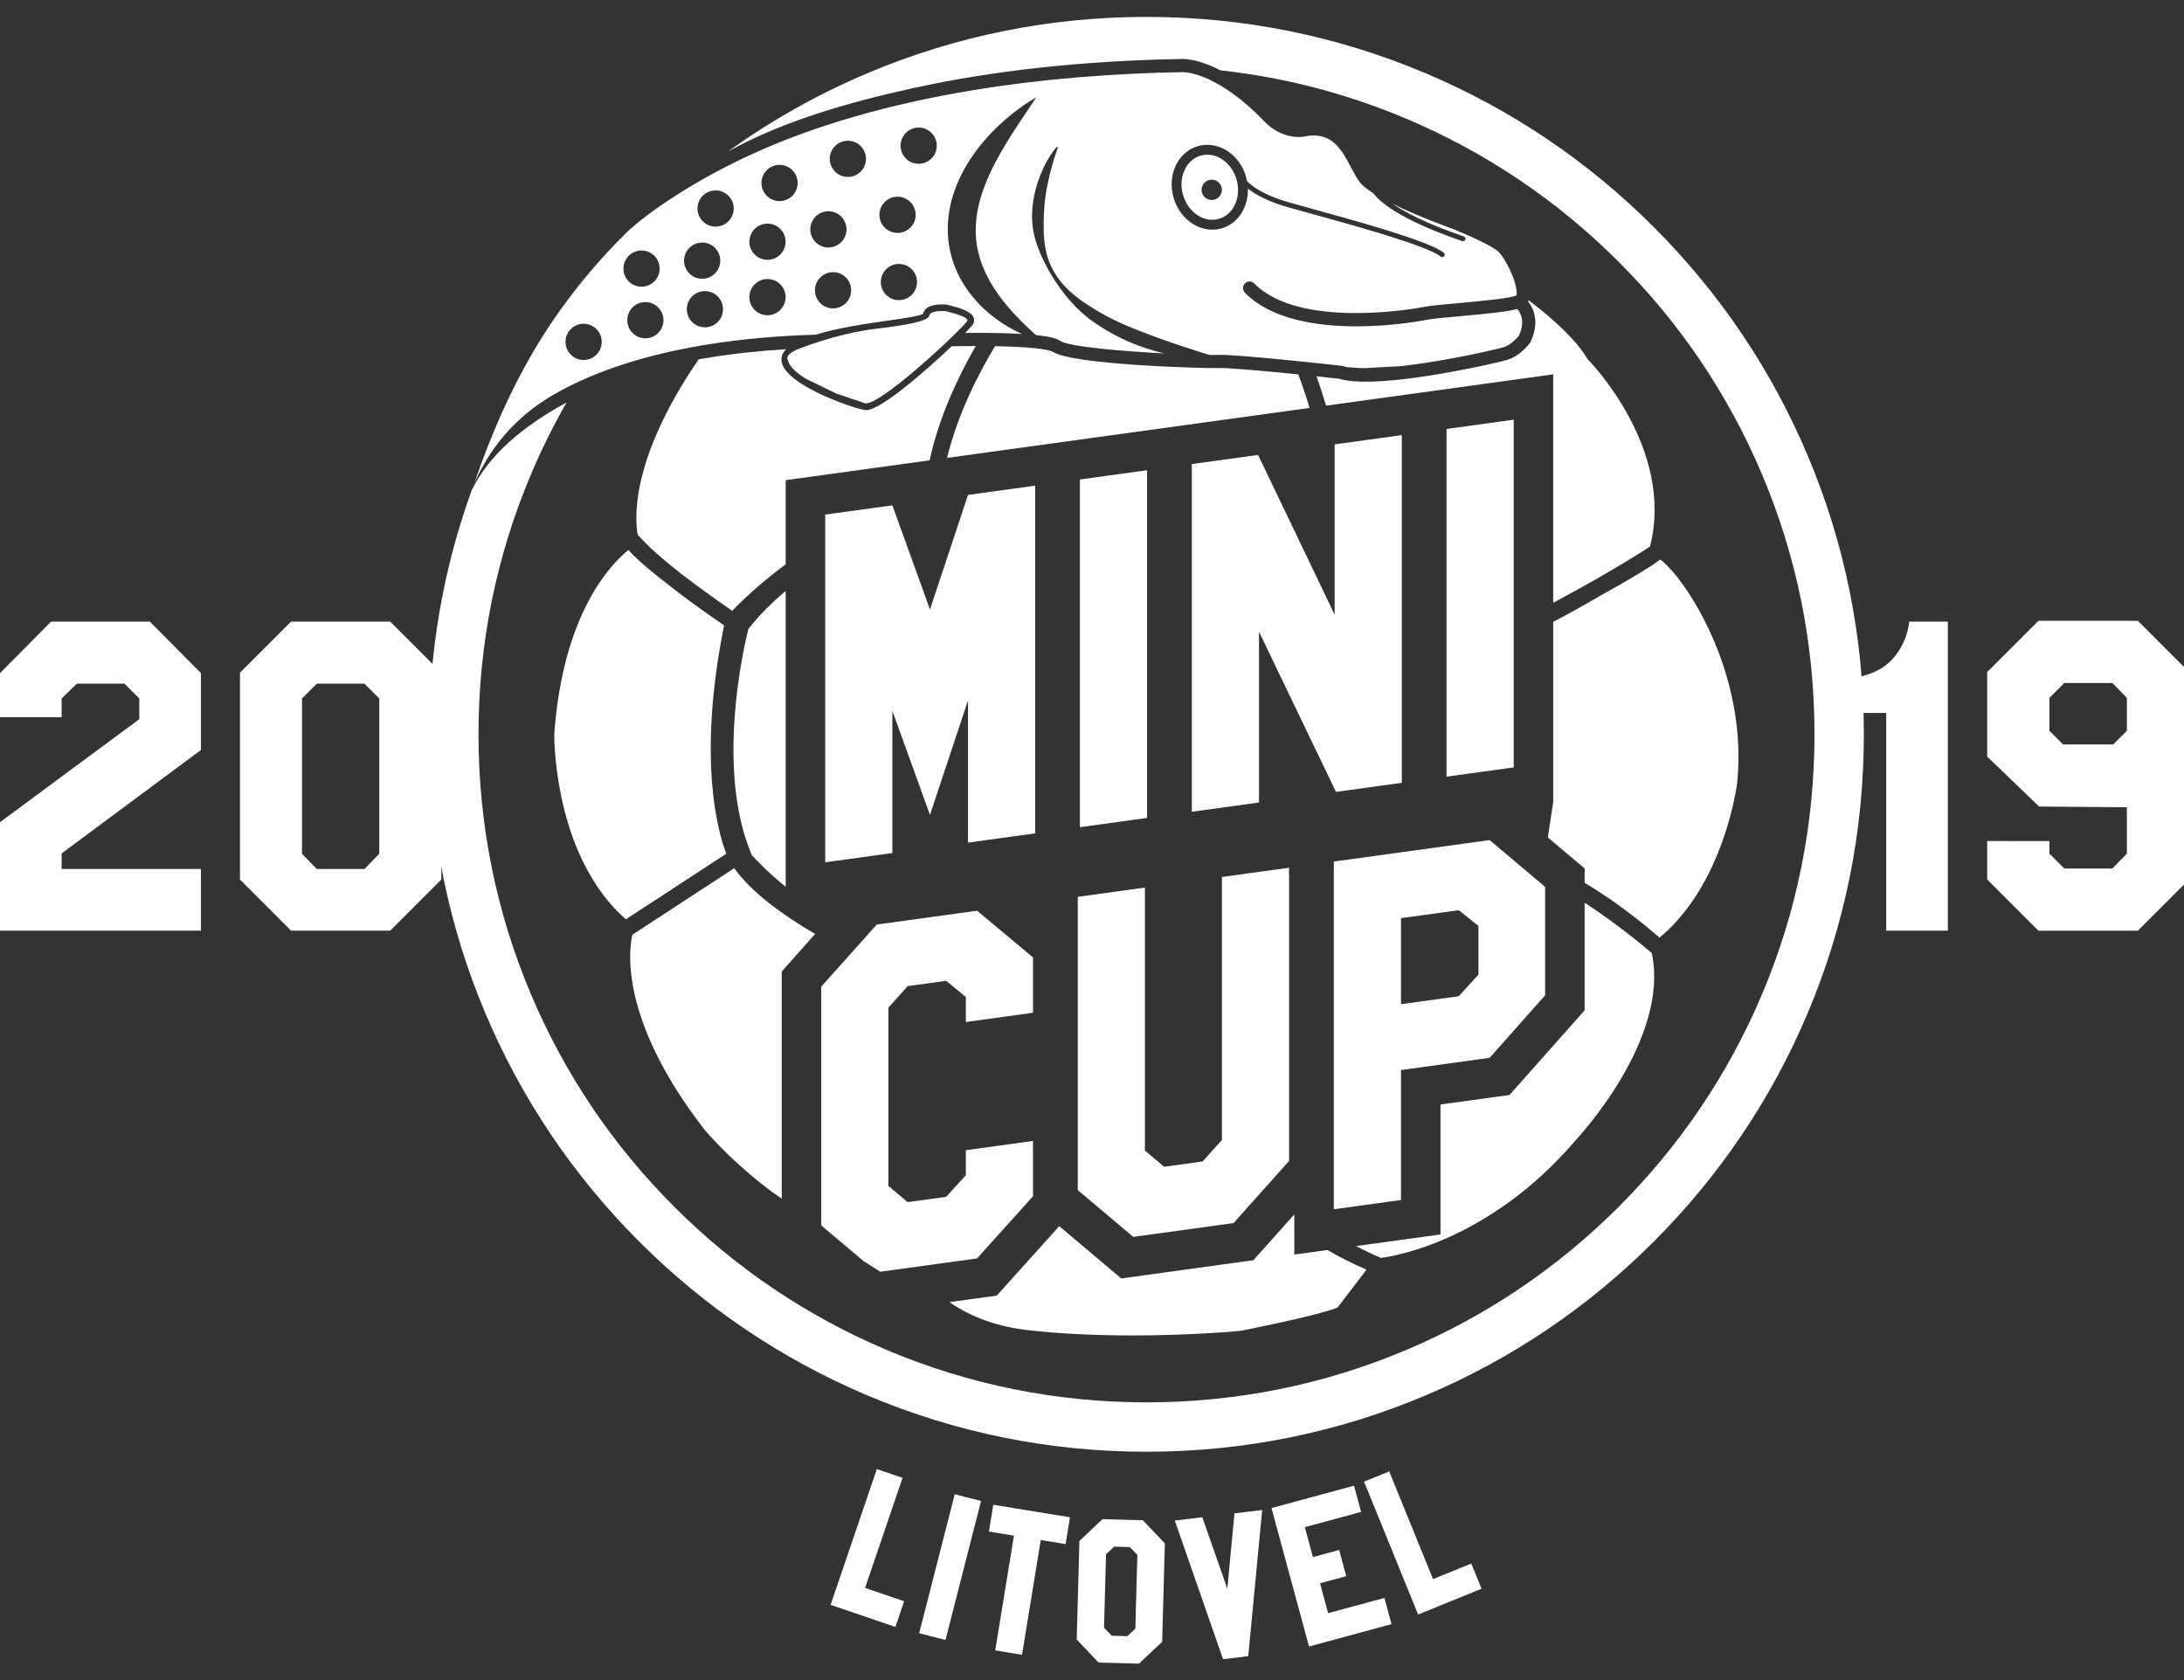 <?xml version="1.0" encoding="UTF-8" standalone="no"?>
<svg
   xmlns:dc="http://purl.org/dc/elements/1.1/"
   xmlns:cc="http://creativecommons.org/ns#"
   xmlns:rdf="http://www.w3.org/1999/02/22-rdf-syntax-ns#"
   xmlns:svg="http://www.w3.org/2000/svg"
   xmlns="http://www.w3.org/2000/svg"
   xml:space="preserve"
   enable-background="new 0 0 1331 1007"
   viewBox="0 0 130 100"
   height="100"
   width="130"
   y="0px"
   x="0px"
   id="Layer_1"
   version="1.1"><rect x="0" y="0" width="130" height="100" fill="#333333" stroke="none"/><defs
   id="defs1932">
	
	
	
	

		
		
		
	
			
			
			
			
		</defs>



<g
   transform="matrix(0.098,0,0,0.098,0,89.321)"
   id="g1017"><g
     id="g1876"
     transform="translate(0,-907)">
				<path
   style="fill:#ffffff"
   id="path1874"
   d="m 84.609,432.352 v -12.561 l -9.006,-9.006 H 46.689 l -9.244,9.006 v 11.376 H 0 v -26.78 l 31.047,-31.285 h 59.961 l 31.047,31.285 v 46.688 l -84.609,62.806 v 9.479 h 84.609 v 37.446 H 0 V 494.92 Z" />
			</g><g
     id="g1880"
     transform="translate(0,-907)">
				<path
   style="fill:#ffffff"
   id="path1878"
   d="M 268.045,404.148 V 529.76 l -31.047,31.047 H 176.799 L 145.752,529.76 V 404.148 l 31.047,-31.047 h 60.199 z m -84.609,15.643 v 94.326 l 9.006,9.243 h 28.914 l 9.006,-9.243 v -94.326 l -9.006,-9.006 h -28.914 z" />
			</g><g
     id="g1884"
     transform="translate(0,-907)">
				<path
   style="fill:#ffffff"
   id="path1882"
   d="m 1183.101,560.807 h -37.446 V 428.561 h -15.404 V 406.52 l 1.422,-0.475 c 8.372,-2.211 14.812,-6.199 19.314,-11.969 4.504,-5.766 7.307,-12.123 8.414,-19.078 l 0.236,-1.896 h 23.464 z" />
			</g><path
     id="litovel"
     d="m 543.852,76.705 -39.36,-13.404 28.085,-82.47 15.619,5.319 -22.766,66.851 23.74,8.085 z m 36.053,-80.584 15.983,4.094 -21.616,84.396 -15.984,-4.095 z m 67.327,30.257 -15.09,-2.464 -11.379,69.697 -16.284,-2.658 11.378,-69.697 -15.199,-2.482 2.659,-16.284 46.573,7.604 z M 691.769,99 667.248,98.333 653.983,84.327 l 1.629,-59.818 14.005,-13.264 24.521,0.667 13.374,14.009 -1.628,59.818 z m -2.171,-21.297 1.217,-44.754 -4.602,-4.746 -9.457,-0.258 -4.967,4.598 -1.215,44.643 4.709,4.859 9.457,0.258 z m 77.027,-72.014 -8.463,88.772 -15.29,1.843 -29.321,-84.215 16.708,-2.016 15.202,43.372 4.346,-45.729 z m 78.563,69.313 -50.112,13.578 -22.784,-84.09 50.113,-13.577 4.314,15.927 -34.188,9.263 4.92,18.155 15.926,-4.316 4.315,15.927 -15.927,4.315 4.92,18.154 34.188,-9.263 z m 54.678,-21.527 -38.511,15.68 -32.85,-80.689 15.281,-6.222 26.629,65.407 23.229,-9.457 z"
     style="fill:#ffffff" /><path
     id="obruc"
     d="m 1097.846,-635.049 c -21.946,-51.889 -53.362,-98.485 -93.374,-138.497 -40.012,-40.012 -86.609,-71.427 -138.496,-93.374 -53.729,-22.725 -110.794,-34.248 -169.611,-34.248 -58.817,0 -115.881,11.523 -169.609,34.248 -30.101,12.731 -58.406,28.67 -84.693,47.604 2.181,-1.22 4.396,-2.424 6.668,-3.596 30.066,-15.507 65.93,-26.193 105.072,-34.838 48.783,-10.774 103.648,-16.779 163.072,-17.848 1.688,-0.135 10.517,-0.38 24.35,6.87 38.952,4.265 76.828,14.112 113.064,29.438 48.312,20.435 91.703,49.69 128.97,86.958 37.267,37.266 66.522,80.658 86.957,128.97 21.152,50.011 31.878,103.144 31.878,157.923 0,54.78 -10.726,107.913 -31.878,157.924 -20.435,48.312 -49.69,91.704 -86.957,128.971 -37.267,37.266 -80.658,66.522 -128.97,86.957 -50.011,21.152 -103.145,31.878 -157.924,31.878 -54.779,0 -107.913,-10.726 -157.924,-31.878 -48.312,-20.435 -91.703,-49.691 -128.97,-86.957 -37.266,-37.267 -66.523,-80.658 -86.957,-128.971 -21.153,-50.011 -31.878,-103.144 -31.878,-157.924 0,-54.779 10.725,-107.912 31.878,-157.923 6.359,-15.034 13.575,-29.592 21.618,-43.637 -0.503,0.273 -1.021,0.539 -1.518,0.815 -25.097,13.938 -45.588,30.912 -56.081,52.424 -17.191,47.425 -25.897,97.211 -25.897,148.32 0,58.816 11.522,115.882 34.248,169.61 21.947,51.889 53.362,98.485 93.374,138.497 40.012,40.012 86.609,71.428 138.498,93.374 53.729,22.726 110.793,34.248 169.609,34.248 58.816,0 115.882,-11.522 169.61,-34.248 51.888,-21.946 98.484,-53.362 138.496,-93.374 40.012,-40.012 71.428,-86.608 93.374,-138.497 22.726,-53.729 34.248,-110.794 34.248,-169.61 0,-58.816 -11.522,-115.88 -34.247,-169.609 z"
     style="fill:#ffffff" /><g
     id="mic"
     transform="translate(0,-907)">
		<path
   style="fill:#ffffff"
   id="path1892"
   d="m 1003.229,574.329 c -4.649,-3.935 -21.883,-18.238 -40.739,-30.521 v 65.375 l -45.654,51.425 -41.897,5.774 v 78.925 l -88.789,12.238 v -24.408 l -24.892,27.838 -80.221,11.056 -37.661,-31.742 -37.966,42.166 -39.465,5.439 v 0 l 10.777,-1.485 c 13.358,9.339 29.671,15.109 48.709,17.17 18.842,2.039 39.882,3.073 62.538,3.073 35.081,0 62.678,-2.521 65.453,-2.783 19.477,-3.801 51.599,-10.81 59.05,-14.238 l 17.54,-22.955 c -0.197,-0.09 -0.414,-0.189 -0.619,-0.284 -8.471,-3.598 -16.154,-7.562 -23.084,-11.624 l 17.236,-2.376 c 7.276,3.707 12.914,6.204 15.154,7.169 7.989,-0.984 66.099,-10.242 118.6,-71.778 l 0.175,-0.194 c 0.578,-0.611 57.096,-61.034 45.755,-113.26 z" />
		<path
   style="fill:#ffffff"
   id="path1894"
   d="m 1007.939,565.059 c 39.446,-32.613 47.106,-93.232 47.181,-93.857 3.957,-39.583 -7.608,-73.574 -18.01,-95.103 -11.577,-23.964 -24.038,-37.605 -28.737,-40.712 -5.941,4.657 -21.363,13.646 -36.935,22.34 -7.967,4.604 -19.317,11.071 -28.036,15.511 v 109.33 l -3.243,21.632 22.33,18.848 v 8.71 c 21.005,12.472 38.486,27.163 45.45,33.301 z" />
		<path
   style="fill:#ffffff"
   id="path1896"
   d="M 477.222,534.157 V 354.494 c -8.383,7.024 -16.156,14.723 -22.676,23.064 -3.106,12.468 -19.908,86.07 2.104,137.377 2.268,2.55 9.172,9.958 20.572,19.222 z" />
		<path
   style="fill:#ffffff"
   id="path1898"
   d="m 463.183,715.079 c 3.542,2.774 7.438,5.665 11.638,8.556 V 585.637 l 22.992,-25.883 -2.729,3.071 c -19.765,-11.566 -38.621,-25.304 -49.142,-39.946 l -61.863,40.41 c -0.853,3.693 -2.57,14.104 0.179,30.134 3.233,18.85 13.462,49.493 43.834,88.467 0.836,0.997 14.277,16.883 35.091,33.189 z" />
		<path
   style="fill:#ffffff"
   id="path1900"
   d="m 380.138,553.919 51.152,-33.413 9.845,-6.431 c -5.035,-13.12 -17.719,-57.227 -1.334,-138.703 -5.597,-3.782 -18.564,-12.719 -31.685,-22.983 -10.796,-8.248 -21.057,-16.706 -26.443,-22.79 -4.045,3.285 -10.998,9.85 -18.216,20.849 -18.802,28.653 -24.902,64.797 -26.708,90.071 l -0.09,1.26 c -10e-4,8.568 1.71,75.4 43.479,112.14 z" />
		<path
   style="fill:#ffffff"
   id="path1902"
   d="m 590.42,205.73 c -4.28,0.016 -8.441,0.062 -12.415,0.131 -16.264,15.496 -43.115,38.789 -51.911,38.789 -0.285,0 -0.553,-0.02 -0.806,-0.059 -7.277,-1.096 -47.879,-14.984 -50.5,-29.168 -0.392,-2.119 -0.088,-4.957 2.688,-7.783 -15.188,0.928 -31.991,2.605 -49.158,5.492 -1.336,0.225 -2.649,0.465 -3.97,0.7 -23.047,33.484 -32.112,59.458 -35.575,76.057 -3.536,16.945 -2.036,27.385 -1.429,30.428 6.384,7.343 16.421,15.938 26.513,23.845 8.576,6.574 18.98,14.166 30.847,22.388 10.368,-10.649 21.442,-20.045 32.518,-28.264 v -51.102 l 87.399,-12.045 c 5.768,-26.458 17.354,-50.896 28.043,-69.41 -0.745,0 -1.476,0 -2.244,10e-4 z" />
		<path
   style="fill:#ffffff"
   id="path1904"
   d="m 964.658,214.105 -0.464,-0.464 -0.329,-0.567 c -5.673,-9.807 -19.056,-22.852 -35.495,-35.197 -0.101,0.244 -0.187,0.5 -0.303,0.73 1.104,1.355 2.267,3.145 3.134,5.404 1.608,4.186 1.771,8.783 0.482,13.664 -0.479,1.816 -1.168,3.689 -2.047,5.562 l -0.17,0.363 -0.239,0.32 c -0.15,0.203 -3.758,5.02 -9.032,8.133 -1.356,0.799 -2.729,1.432 -4.081,1.881 -1.723,0.574 -6.837,1.822 -13.026,3.18 -16.116,3.535 -69.934,14.525 -89.669,8.498 -3.997,-0.443 -8.698,-0.953 -13.756,-1.487 1.991,5.589 3.923,11.521 5.79,17.822 l -10.026,1.382 c -2.028,-6.722 -4.319,-13.613 -6.861,-20.355 -20.448,-2.08 -42.682,-4.109 -48.391,-3.865 -6.819,0.305 -88.77,-1.826 -100.735,-9.895 -0.484,-0.328 -5.212,-2.859 -35.091,-3.39 -10.551,17.558 -22.767,41.736 -29.104,67.851 l 368.158,-50.739 v 138.756 c 8.869,-4.8 17.634,-9.622 25.606,-14.099 14.872,-8.585 29.059,-17.193 33.195,-20.103 15.248,-59.713 -37.013,-112.85 -37.546,-113.385 z" />
	</g><g
     id="minicup_x5F_text"
     transform="translate(0,-907)">
		<polygon
   style="fill:#ffffff"
   id="polygon1907"
   points="742.174,528.201 742.174,687.917 730.484,700.994 707.099,704.218 695.406,694.362 695.406,534.646 654.622,540.267 654.622,718.381 688.338,746.798 749.244,738.404 782.961,700.695 782.961,522.58 " />
		<polygon
   style="fill:#ffffff"
   id="polygon1909"
   points="811.461,476.525 851.432,471.016 851.432,259.838 810.645,265.459 810.645,368.915 764.148,271.866 723.906,277.413 723.906,488.591 764.693,482.97 764.693,379.247 " />
		<polygon
   style="fill:#ffffff"
   id="polygon1911"
   points="696.717,492.338 696.717,281.16 655.931,286.781 655.931,497.959 " />
		<polygon
   style="fill:#ffffff"
   id="polygon1913"
   points="551.298,725.69 539.606,715.836 539.606,607.579 551.298,594.502 574.682,591.279 586.646,601.098 586.646,616.295 627.432,610.674 627.432,577.077 593.443,548.698 532.536,557.092 498.82,594.802 498.82,739.854 524.405,761.419 534.691,767.975 593.443,759.877 627.432,722.129 627.432,688.532 586.646,694.153 586.646,709.353 574.682,722.467 " />
		<polygon
   style="fill:#ffffff"
   id="polygon1915"
   points="587.959,296.148 564.847,365.727 542.007,302.482 501.222,308.104 501.222,519.282 542.007,513.661 542.007,427.269 564.847,490.515 587.959,420.936 587.959,507.328 628.744,501.707 628.744,290.528 " />
		<polygon
   style="fill:#ffffff"
   id="polygon1917"
   points="919.402,461.648 919.402,250.471 878.617,256.091 878.617,467.271 " />
		<path
   style="fill:#ffffff"
   id="path1919"
   d="m 904.774,505.793 -94.626,13.038 v 211.18 l 40.789,-5.622 v -78.925 l 53.837,-7.42 33.715,-37.977 v -65.86 z m -6.797,81.728 -11.965,13.113 -35.074,4.833 v -52.26 l 35.074,-4.834 11.965,9.55 z" />
	</g><g
     id="ryba"
     transform="translate(0,-907)">
		<path
   style="fill:#ffffff"
   d="m 559.138,217.656 c 4.604,-3.992 9.035,-7.998 12.979,-11.672 l 8.524,-8.162 c 3.68,-3.641 6.162,-6.299 6.801,-7.273 0.267,-0.408 0.207,-0.559 0.172,-0.648 -0.592,-1.51 -4.551,-3.184 -11.765,-4.975 -0.659,-0.164 -1.2,-0.301 -1.573,-0.406 -0.327,-0.025 -1.076,-0.072 -2.029,-0.072 -3.397,0 -7.447,0.676 -7.682,2.586 -0.443,3.592 -13.631,5.949 -32.239,8.166 -25.166,3 -48.808,12.887 -48.808,12.887 -7.525,3.781 -4.959,5.738 -4.798,6.611 0.571,3.091 4.322,6.869 10.616,10.849 l 18.49,8.986 18.057,6.104 2.301,-0.481 c 3.601,-1.335 12.054,-6.108 30.954,-22.5 z"
   id="ploutev" />
		<path
   style="fill:#ffffff"
   id="path1923"
   d="m 923.732,186.879 c -0.615,-1.604 -1.492,-2.812 -2.216,-3.625 -6.321,1.688 -18.642,2.902 -34.75,4.359 -9.129,0.826 -17.752,1.605 -20.887,2.32 -0.037,0.008 -0.075,0.016 -0.113,0.023 -1.539,0.303 -19.857,3.818 -41.904,3.818 -23.653,0 -51.598,-4.045 -67.722,-20.438 -1.549,-1.574 -1.528,-4.107 0.047,-5.656 1.573,-1.549 4.106,-1.529 5.656,0.047 27.86,28.324 100.062,14.824 102.325,14.389 3.691,-0.826 12.123,-1.59 21.877,-2.473 12.905,-1.166 30.579,-2.766 34.892,-4.588 0.521,-0.654 0.692,-4.75 -2.458,-12.43 -2.704,-6.594 -6.422,-12.439 -8.454,-14.283 -3.841,-3.482 -18.563,-10.125 -26.997,-13.518 -3.347,-1.198 -21.851,-7.923 -37.161,-15.461 7.543,5.141 20.658,12.077 43.225,19.781 0.784,0.268 1.203,1.121 0.936,1.904 -0.213,0.625 -0.796,1.016 -1.42,1.016 -0.16,0 -0.324,-0.025 -0.484,-0.08 -39.891,-13.619 -51.067,-25.016 -53.943,-29.032 -3.729,-2.352 -6.676,-4.656 -8.28,-6.774 -1.938,-2.561 -3.607,-5.714 -5.374,-9.054 -5.785,-10.938 -11.763,-22.253 -28.777,-18.55 -0.063,0.014 -0.127,0.026 -0.191,0.037 -0.516,0.087 -12.728,1.971 -23.578,-9.277 -30.289,-31.413 -50.23,-29.99 -50.412,-29.966 -0.136,0.017 -0.271,0.026 -0.407,0.028 -73.373,1.31 -178.794,11.327 -264.345,51.609 -40.865,19.242 -68.804,41.066 -75.572,49.277 l -1,1 c 0.088,-0.108 0.494,-0.602 1.169,-1.389 -43.192,44.05 -68.513,88.949 -89.396,149.266 0.279,-0.616 0.562,-1.23 0.85,-1.842 0.055,-0.118 0.109,-0.235 0.165,-0.353 0.272,-0.577 0.549,-1.151 0.829,-1.724 0.07,-0.143 0.14,-0.286 0.211,-0.429 0.281,-0.569 0.565,-1.138 0.854,-1.703 0.057,-0.112 0.116,-0.224 0.174,-0.336 1.285,-2.496 2.648,-4.948 4.098,-7.354 0.089,-0.148 0.177,-0.297 0.267,-0.445 0.298,-0.489 0.601,-0.977 0.906,-1.463 0.13,-0.207 0.261,-0.415 0.392,-0.622 0.295,-0.463 0.593,-0.925 0.896,-1.385 0.144,-0.219 0.289,-0.437 0.434,-0.655 0.304,-0.456 0.609,-0.912 0.92,-1.365 0.138,-0.201 0.28,-0.401 0.42,-0.603 0.327,-0.47 0.653,-0.939 0.988,-1.405 0.011,-0.015 0.022,-0.029 0.033,-0.044 0.75,-1.044 1.523,-2.075 2.313,-3.098 0.156,-0.202 0.31,-0.406 0.468,-0.608 0.305,-0.39 0.617,-0.775 0.928,-1.162 0.216,-0.269 0.431,-0.537 0.65,-0.804 0.3,-0.366 0.605,-0.73 0.911,-1.094 0.239,-0.283 0.479,-0.566 0.721,-0.848 0.301,-0.351 0.604,-0.7 0.911,-1.048 0.26,-0.295 0.523,-0.588 0.787,-0.881 0.3,-0.333 0.6,-0.666 0.905,-0.997 0.292,-0.316 0.59,-0.63 0.887,-0.943 0.287,-0.305 0.572,-0.61 0.864,-0.913 0.562,-0.581 1.131,-1.157 1.709,-1.729 0.263,-0.261 0.533,-0.517 0.799,-0.775 0.359,-0.349 0.718,-0.697 1.083,-1.043 0.29,-0.273 0.585,-0.544 0.879,-0.815 0.354,-0.328 0.71,-0.655 1.07,-0.979 0.299,-0.269 0.601,-0.536 0.903,-0.804 0.372,-0.327 0.746,-0.652 1.124,-0.977 0.299,-0.256 0.598,-0.513 0.901,-0.767 0.408,-0.343 0.821,-0.683 1.236,-1.021 0.28,-0.229 0.558,-0.459 0.841,-0.686 0.526,-0.422 1.061,-0.839 1.599,-1.254 0.182,-0.141 0.359,-0.283 0.542,-0.423 0.715,-0.546 1.442,-1.086 2.178,-1.621 0.242,-0.176 0.489,-0.349 0.733,-0.523 0.514,-0.368 1.03,-0.735 1.554,-1.098 0.295,-0.205 0.595,-0.407 0.894,-0.61 0.487,-0.331 0.977,-0.66 1.473,-0.987 0.313,-0.206 0.628,-0.411 0.945,-0.616 0.502,-0.324 1.009,-0.646 1.521,-0.966 0.311,-0.194 0.621,-0.39 0.935,-0.583 0.56,-0.344 1.127,-0.684 1.697,-1.021 0.271,-0.161 0.539,-0.324 0.812,-0.483 0.847,-0.495 1.703,-0.985 2.574,-1.468 23.571,-13.078 53.293,-22.689 88.343,-28.568 24.752,-4.152 48.756,-5.836 68.378,-6.383 13.681,-4.258 30.401,-6.641 43.597,-8.521 9.203,-1.311 19.599,-2.791 21.545,-4.176 0.455,-2.297 2.644,-5.691 11.587,-5.691 1.494,0 2.553,0.102 2.597,0.105 l 0.406,0.084 c 0.314,0.098 0.862,0.232 1.564,0.406 6.229,1.547 13.003,3.523 14.523,7.396 0.388,0.986 0.606,2.533 -0.549,4.299 -0.488,0.746 -2.105,2.535 -4.533,5.018 1.114,-0.01 2.224,-0.018 3.322,-0.021 13.524,-0.059 23.609,0.219 31.165,0.67 -1.119,-0.504 -2.274,-1.043 -3.495,-1.66 -3.241,-1.629 -6.796,-3.701 -10.517,-6.275 -3.698,-2.6 -7.561,-5.711 -11.291,-9.48 -3.72,-3.766 -7.352,-8.168 -10.432,-13.271 -1.567,-2.535 -2.984,-5.246 -4.196,-8.111 -0.645,-1.414 -1.171,-2.896 -1.728,-4.375 -0.499,-1.502 -0.977,-3.02 -1.364,-4.576 -0.805,-3.096 -1.447,-6.285 -1.739,-9.521 -0.364,-3.232 -0.392,-6.5 -0.252,-9.74 0.355,-6.477 1.597,-12.84 3.604,-18.717 0.971,-2.949 2.09,-5.805 3.38,-8.512 0.636,-1.357 1.257,-2.71 1.958,-3.999 0.673,-1.304 1.367,-2.587 2.119,-3.809 2.895,-4.966 6.097,-9.439 9.376,-13.412 0.806,-1.008 1.636,-1.966 2.466,-2.897 0.83,-0.93 1.613,-1.872 2.449,-2.74 1.695,-1.711 3.244,-3.432 4.885,-4.931 3.207,-3.068 6.28,-5.706 9.093,-7.922 2.796,-2.234 5.339,-4.039 7.455,-5.485 1.045,-0.737 2.018,-1.349 2.865,-1.877 0.841,-0.535 1.566,-0.976 2.156,-1.331 1.187,-0.699 1.819,-1.071 1.819,-1.071 0,0 -0.396,0.621 -1.137,1.785 -0.738,1.162 -1.884,2.799 -3.286,4.909 -1.399,2.087 -3.099,4.622 -5.048,7.529 -0.975,1.438 -1.986,2.976 -3.031,4.607 -1.071,1.609 -2.156,3.317 -3.268,5.104 -2.25,3.551 -4.577,7.424 -6.856,11.55 -2.32,4.103 -4.52,8.504 -6.528,13.073 -0.533,1.133 -0.947,2.314 -1.443,3.471 -0.506,1.152 -0.92,2.34 -1.354,3.525 -0.461,1.18 -0.812,2.389 -1.197,3.594 -0.435,1.193 -0.727,2.416 -1.092,3.627 -1.334,4.875 -2.135,9.852 -2.41,14.793 -0.124,2.469 -0.125,4.936 0.072,7.373 0.062,1.225 0.241,2.43 0.354,3.645 0.199,1.201 0.338,2.414 0.615,3.596 0.963,4.76 2.512,9.367 4.499,13.721 1.986,4.35 4.384,8.449 6.97,12.213 2.572,3.775 5.331,7.221 8.028,10.332 5.421,6.213 10.6,11.076 14.319,14.439 0.61,0.547 1.167,1.039 1.696,1.506 11.181,1.164 13.569,2.768 14.654,3.5 5.313,3.584 37.254,6.281 63.215,7.631 -0.87,-0.219 -1.744,-0.449 -2.637,-0.674 -2.505,-0.615 -5.055,-1.414 -7.683,-2.215 -5.227,-1.703 -10.674,-3.771 -16.077,-6.467 -5.415,-2.66 -10.848,-5.785 -16.088,-9.396 -5.242,-3.607 -10.105,-7.979 -14.36,-12.834 -4.253,-4.859 -8.064,-10.01 -11.326,-15.375 -1.639,-2.678 -3.142,-5.41 -4.515,-8.182 -0.725,-1.369 -1.324,-2.787 -1.998,-4.172 -0.608,-1.41 -1.202,-2.822 -1.738,-4.25 -2.198,-5.684 -3.562,-11.582 -3.823,-17.229 -0.282,-5.65 0.424,-10.973 1.41,-15.75 1.029,-4.777 2.429,-9.023 3.926,-12.659 1.497,-3.639 3.072,-6.679 4.523,-9.087 1.422,-2.423 2.71,-4.22 3.615,-5.419 0.916,-1.191 1.469,-1.791 1.469,-1.791 l 0.684,0.414 c 0,0 -0.256,0.743 -0.736,2.135 -0.478,1.39 -1.142,3.436 -1.931,6.03 -1.518,5.205 -3.599,12.614 -4.853,21.567 -0.322,2.236 -0.558,4.57 -0.75,6.98 -0.168,2.414 -0.267,4.902 -0.331,7.465 -0.064,2.564 -0.035,5.197 0.068,7.908 0.086,2.715 0.365,5.49 0.832,8.305 0.924,5.623 2.929,11.363 6.206,16.463 3.176,5.166 7.499,9.678 12.29,13.477 1.18,0.971 2.444,1.848 3.651,2.77 1.273,0.85 2.507,1.732 3.792,2.541 2.538,1.662 5.121,3.215 7.707,4.715 5.163,3.016 10.494,5.559 15.742,7.818 5.266,2.229 10.446,4.193 15.367,6.082 2.477,0.91 4.876,1.826 7.234,2.631 2.342,0.85 4.625,1.627 6.827,2.357 2.186,0.783 4.309,1.457 6.328,2.109 2.018,0.654 3.935,1.295 5.748,1.854 1.813,0.578 3.51,1.119 5.079,1.619 1.389,0.43 2.661,0.828 3.842,1.219 2.212,0.016 3.982,-0.002 5.203,-0.055 11.046,-0.484 72.262,6.299 74.862,6.588 l 0.407,0.045 0.39,0.127 c 0.404,0.132 0.837,0.252 1.287,0.366 0.447,0.111 0.916,0.214 1.404,0.31 l 9.647,0.647 23.323,-1.268 c 0.006,-0.001 0.011,-0.001 0.017,-0.002 10.016,-1.147 20.92,-2.873 31.527,-4.846 0.041,-0.008 0.082,-0.016 0.123,-0.022 0.955,-0.179 1.906,-0.358 2.855,-0.54 0.117,-0.022 0.235,-0.045 0.353,-0.067 0.879,-0.168 1.754,-0.34 2.627,-0.511 0.18,-0.035 0.361,-0.07 0.541,-0.105 0.789,-0.156 1.572,-0.313 2.354,-0.472 0.259,-0.052 0.521,-0.104 0.778,-0.156 0.728,-0.147 1.448,-0.297 2.169,-0.446 0.301,-0.062 0.604,-0.123 0.904,-0.186 0.618,-0.129 1.229,-0.26 1.842,-0.39 0.396,-0.084 0.798,-0.167 1.191,-0.251 0.99,-0.212 1.972,-0.425 2.942,-0.638 7.174,-1.572 11.235,-2.629 12.215,-2.955 0.819,-0.273 1.675,-0.672 2.543,-1.184 3.212,-1.895 5.707,-4.807 6.447,-5.721 0.586,-1.301 1.047,-2.578 1.37,-3.807 0.855,-3.223 0.782,-6.168 -0.213,-8.756 z m -569.241,27.318 c -6.075,0 -11,-4.926 -11,-11 0,-6.076 4.925,-11 11,-11 6.075,0 11,4.924 11,11 0.001,6.074 -4.925,11 -11,11 z m 35.166,-66.498 c 6.075,0 11,4.924 11,11 0,6.074 -4.925,11 -11,11 -6.075,0 -11,-4.926 -11,-11 0,-6.076 4.925,-11 11,-11 z m 2.335,53.334 c -6.075,0 -11,-4.926 -11,-11 0,-6.076 4.925,-11 11,-11 6.075,0 11,4.924 11,11 0,6.074 -4.925,11 -11,11 z m 34.499,-58.168 c 6.075,0 11,4.924 11,11 0,6.074 -4.925,11 -11,11 -6.075,0 -11,-4.926 -11,-11 0,-6.076 4.925,-11 11,-11 z m 1.667,51.5 c -6.075,0 -11,-4.926 -11,-11 0,-6.076 4.925,-11 11,-11 6.075,0 11,4.924 11,11 0,6.074 -4.925,11 -11,11 z m 6.499,-61.166 c -6.075,0 -11,-4.926 -11,-11 0,-6.076 4.925,-11 11,-11 6.075,0 11,4.924 11,11 0,6.074 -4.925,11 -11,11 z m 31.501,53.834 c -6.075,0 -11,-4.926 -11,-11 0,-6.076 4.925,-11 11,-11 6.075,0 11,4.924 11,11 0,6.074 -4.925,11 -11,11 z m 0,-33.668 c -6.075,0 -11,-4.926 -11,-11 0,-6.076 4.925,-11 11,-11 6.075,0 11,4.924 11,11 0,6.074 -4.925,11 -11,11 z m 7.334,-35.664 c -6.075,0 -11,-4.926 -11,-11 0,-6.077 4.925,-11 11,-11 6.075,0 11,4.924 11,11 0,6.074 -4.925,11 -11,11 z m 29.666,6.164 c 6.075,0 11,4.924 11,11 0,6.074 -4.925,11 -11,11 -6.075,0 -11,-4.926 -11,-11 0,-6.076 4.925,-11 11,-11 z m 2.834,59.002 c -6.075,0 -11,-4.926 -11,-11 0,-6.076 4.925,-11 11,-11 6.075,0 11,4.924 11,11 0,6.074 -4.925,11 -11,11 z m 9,-79.834 c -6.075,0 -11,-4.925 -11,-11 0,-6.076 4.925,-11 11,-11 6.075,0 11,4.924 11,11 0,6.074 -4.925,11 -11,11 z m 30.167,12 c 6.075,0 11,4.924 11,11 0,6.074 -4.925,11 -11,11 -6.075,0 -11,-4.926 -11,-11 0,-6.076 4.925,-11 11,-11 z m 0.833,62.832 c -6.075,0 -11,-4.926 -11,-11 0,-6.076 4.925,-11 11,-11 6.075,0 11,4.924 11,11 0,6.074 -4.925,11 -11,11 z m 12,-82.832 c -6.075,0 -11,-4.925 -11,-11 0,-6.075 4.925,-11 11,-11 6.075,0 11,4.925 11,11 0,6.075 -4.925,11 -11,11 z m 184.073,39.205 c -1.855,0.539 -3.777,0.812 -5.71,0.812 -10.548,0 -20.228,-7.971 -23.539,-19.381 -1.916,-6.588 -1.482,-13.454 1.219,-19.329 2.77,-6.022 7.574,-10.291 13.529,-12.02 1.854,-0.54 3.776,-0.813 5.71,-0.813 10.545,0 20.224,7.97 23.538,19.38 0.267,0.919 0.482,1.839 0.656,2.758 3.205,3.156 10.449,8.545 25.269,12.777 4.002,1.145 9.003,2.523 14.795,4.119 28,7.721 70.312,19.389 79.384,26.475 0.652,0.51 0.769,1.453 0.258,2.105 -0.295,0.379 -0.736,0.576 -1.183,0.576 -0.323,0 -0.648,-0.104 -0.923,-0.318 -8.599,-6.717 -52.252,-18.754 -78.334,-25.945 -5.799,-1.6 -10.807,-2.98 -14.821,-4.127 -12.319,-3.519 -19.687,-7.833 -23.957,-11.221 0.359,11.168 -5.887,21.246 -15.891,24.152 z" />
		<path
   style="fill:#ffffff"
   id="path1925"
   d="m 751.051,104.562 c -2.574,-8.864 -9.885,-15.054 -17.776,-15.054 -1.366,0 -2.725,0.193 -4.037,0.575 -4.258,1.236 -7.721,4.349 -9.751,8.764 -2.099,4.565 -2.421,9.944 -0.908,15.149 2.572,8.865 9.883,15.055 17.777,15.055 1.366,0 2.725,-0.193 4.036,-0.574 8.951,-2.602 13.732,-13.329 10.659,-23.915 z m -13.357,12.227 c -3.277,0.941 -6.693,-0.951 -7.633,-4.225 -0.941,-3.275 0.951,-6.693 4.227,-7.635 3.275,-0.939 6.693,0.953 7.633,4.227 0.941,3.276 -0.953,6.694 -4.227,7.633 z" />
	</g><path
     d="m 1253.81,-383.943 h 29.233 l 8.791,-9.031 v -20.201 l -0.024,-7.973 -53.288,-0.433 -31.53,-30.336 v -51.331 l 31.134,-31.133 h 60.366 l 31.133,31.133 v 51.331 23.057 51.575 l -31.133,31.13 h -60.366 l -31.134,-31.13 v -23.35 l 37.787,0.045 v 7.616 z m 29.707,-75.338 8.317,-8.317 v -19.964 l -8.791,-9.032 h -29.233 l -9.031,9.032 v 19.964 l 8.317,8.317 z"
     style="fill:#ffffff;fill-opacity:1;fill-rule:evenodd;stroke-width:3.88"
     id="path848" /></g></svg>